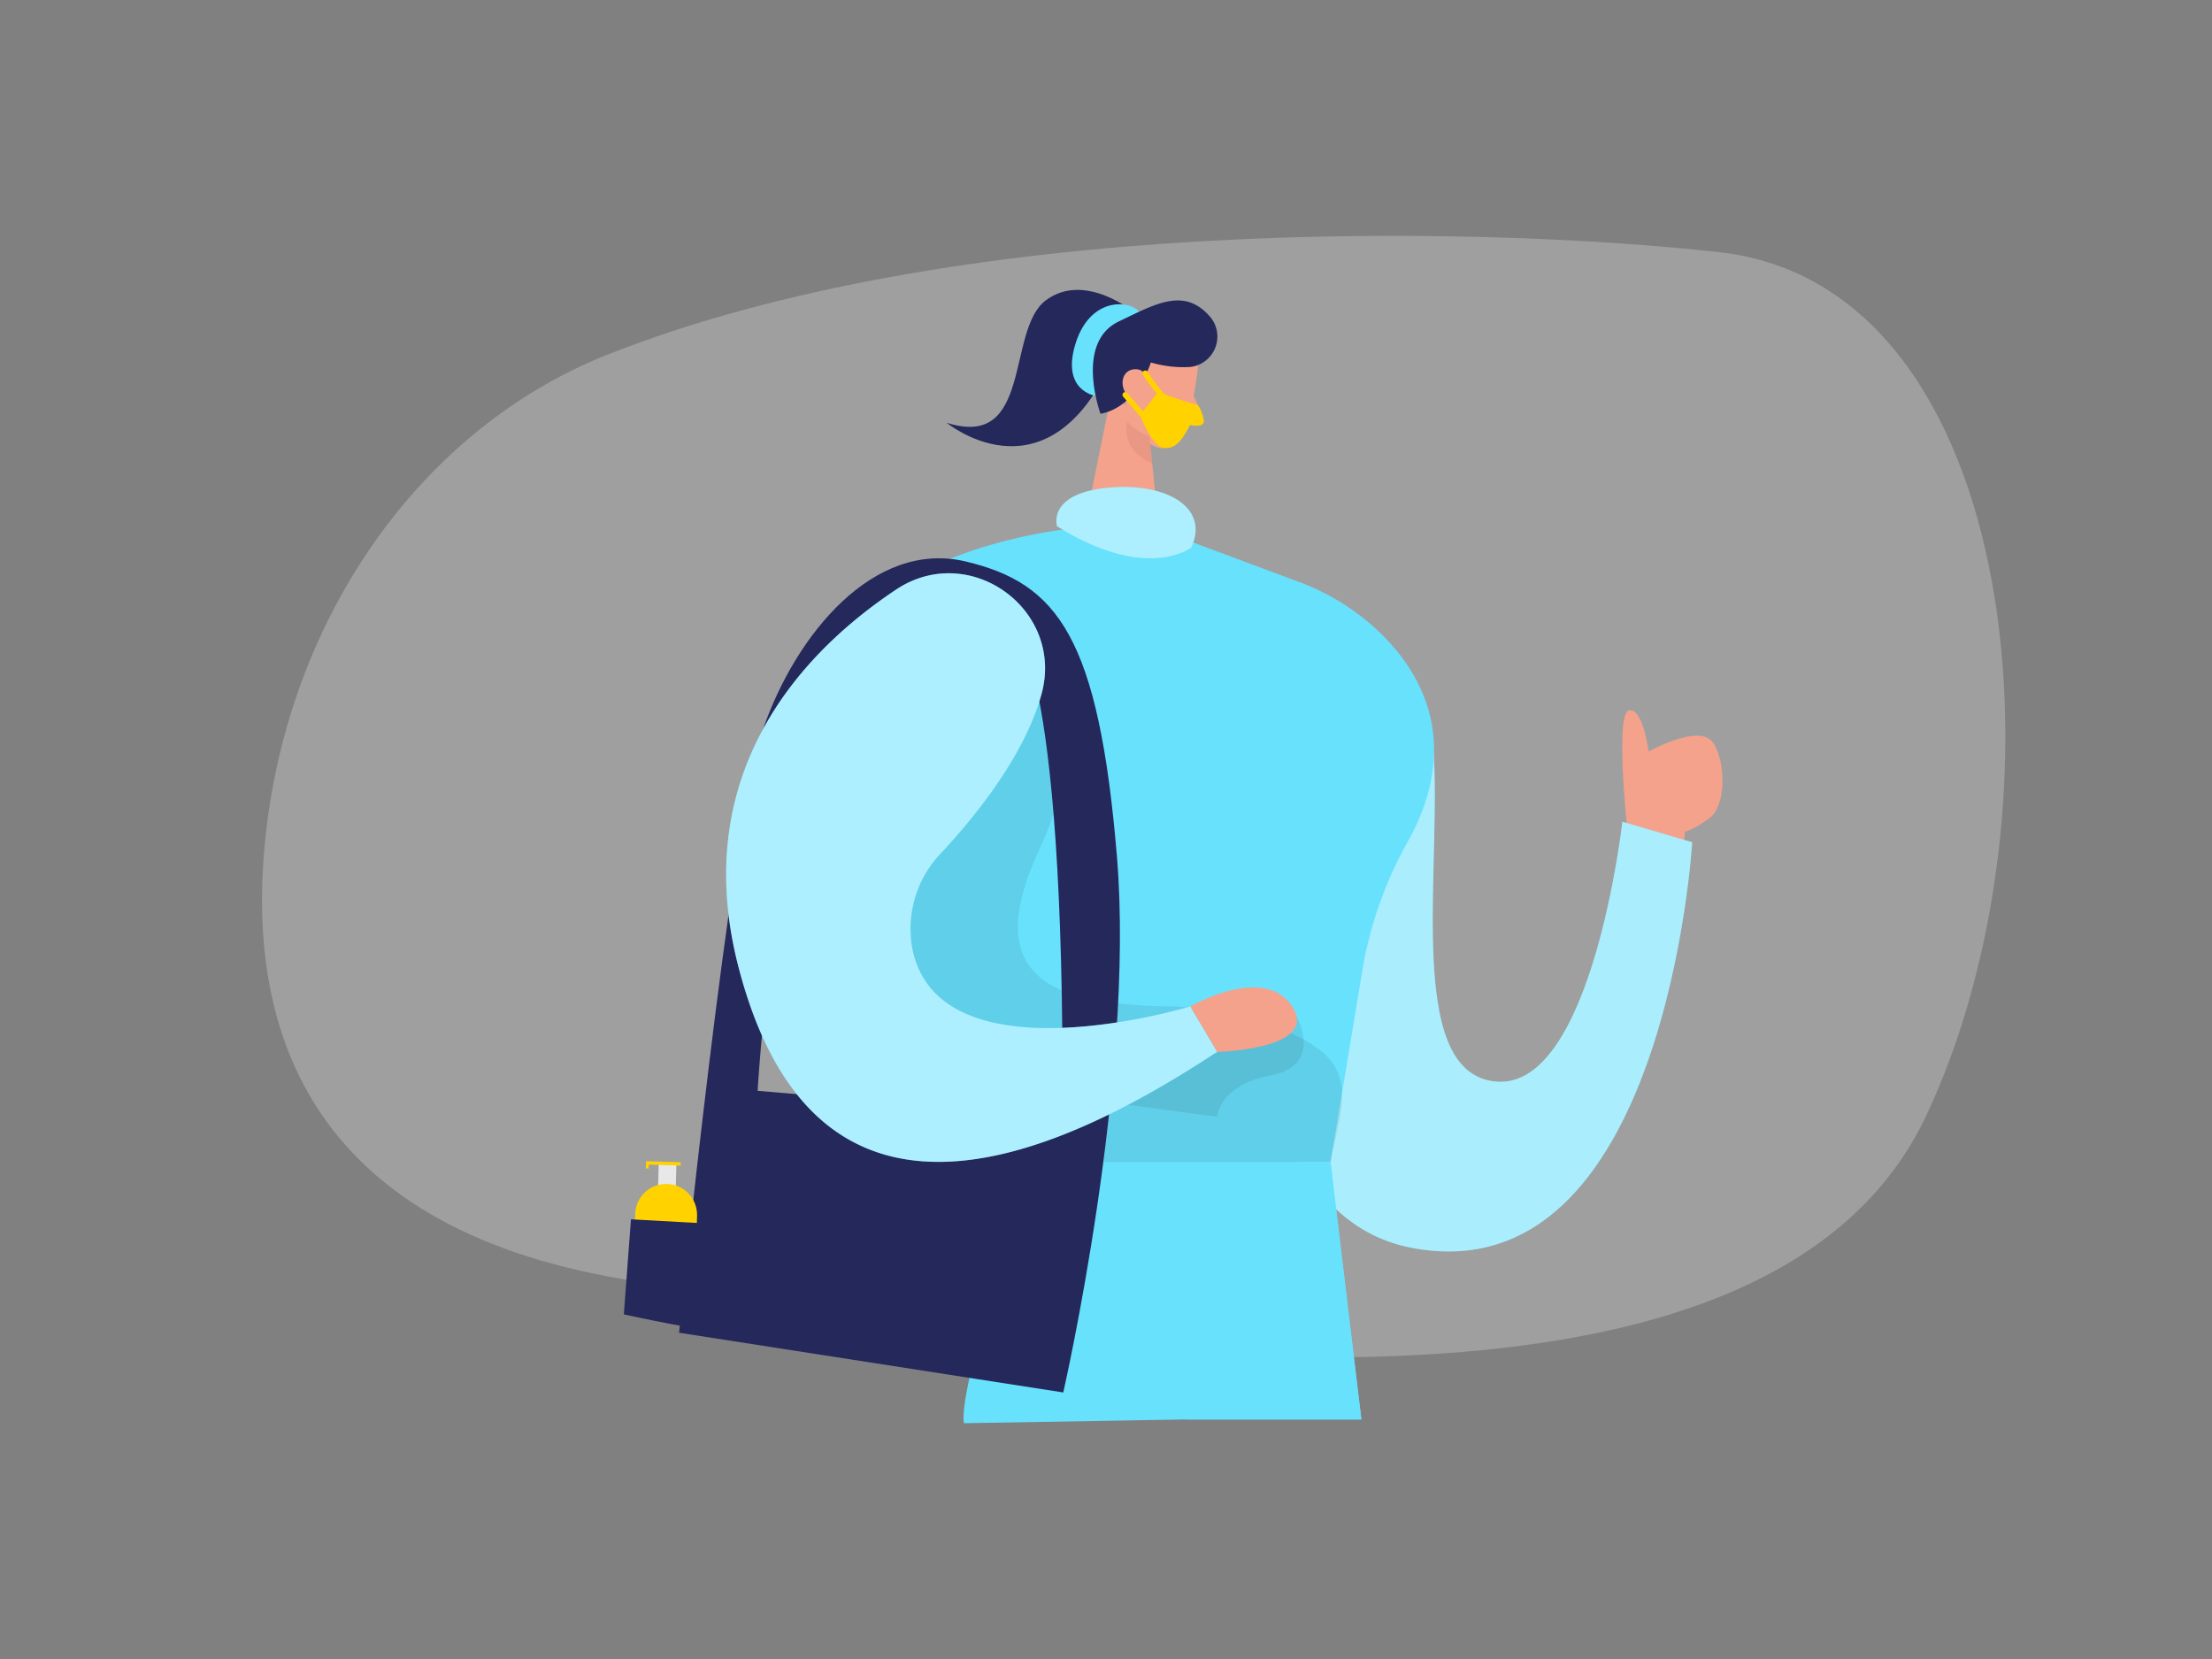 <svg id="Layer_1" data-name="Layer 1" xmlns="http://www.w3.org/2000/svg" viewBox="0 0 400 300"><rect x="0" y="0" width="400" height="300" fill="#808080" stroke="none"/><title>_</title><path d="M109.48,64.28c-32.47,13-56.55,45.81-61.3,85.55-4,33.49,5.56,70.5,61.84,81,109.51,20.52,212.07,26.36,238.26-29S366.4,51.72,310.83,45.59C266.65,40.71,172.88,39,109.48,64.28Z" fill="#e6e6e6" opacity="0.3"/><path d="M294.19,149.47c0-.61-2.13-20.4.38-21s3.56,7.43,3.56,7.43,9.24-5.2,11.65-1.59,2.34,11.49-.69,13.67-4.38,2.4-4.38,2.4l-.66,6.66Z" fill="#f4a28c"/><path d="M229.44,106.69s27.14,4.1,29.53,26-5.73,61.46,11.62,62.9,22.79-47,22.79-47L306,152.31s-4.84,82.22-50.8,73.32S229.44,106.69,229.44,106.69Z" fill="#68e1fd"/><path d="M229.44,106.69s27.14,4.1,29.53,26-5.73,61.46,11.62,62.9,22.79-47,22.79-47L306,152.31s-4.84,82.22-50.8,73.32S229.44,106.69,229.44,106.69Z" fill="#fff" opacity="0.44"/><path d="M205.34,56.66s-9.1-7.71-16.25-2.33-2.3,27.12-17.89,22.12c0,0,16.93,14,28.78-8.89Z" fill="#24285b"/><path d="M198.08,71.57s-6.18-.88-3.63-9.31S204,54.14,206,56.35Z" fill="#68e1fd"/><polygon points="246.16 256.68 240.59 210.09 213.38 222.61 214.36 256.68 246.16 256.68" fill="#68e1fd"/><path d="M216.56,67s-.76,7.34-2.9,11.9a3.7,3.7,0,0,1-4.94,1.77c-2.28-1.11-5.05-3.27-5.12-7.25l-.95-6.74a6.62,6.62,0,0,1,4.2-6.4C211.5,58.13,217.25,62.55,216.56,67Z" fill="#f4a28c"/><polygon points="201.13 70.43 196.34 94.11 209.58 95.83 207.8 78.35 201.13 70.43" fill="#f4a28c"/><path d="M215.84,71.6l1.48,3.17a1.17,1.17,0,0,1-1.07,1.68h-2.87Z" fill="#f4a28c"/><path d="M207.85,78.85a9.06,9.06,0,0,1-4-2.62s-1.52,5.07,4.56,7.62Z" fill="#ce8172" opacity="0.31"/><path d="M201.63,70.55s.48-2.8-1.65-3-2.86,3.85-.09,4.78Z" fill="#f4a28c"/><path d="M215.11,66.37a21.25,21.25,0,0,1-7-.82s-2.42,8-9.1,9.28c0,0-4.74-12.85,3.3-16.7,6.74-3.22,11.81-6.19,16.46-.91A5.53,5.53,0,0,1,215.11,66.37Z" fill="#24285b"/><path d="M192.85,95.68s-39.92,4.3-41.49,27.26S178,210.09,178,210.09h62.62L246.44,175a71.77,71.77,0,0,1,8.24-23c4.81-8.65,9-23-4.31-36.78a42.32,42.32,0,0,0-15.67-10.06l-23.43-8.74Z" fill="#68e1fd"/><path d="M207.72,69.85s0-3.29-2.62-3.08-3,4,0,5.9Z" fill="#f4a28c"/><path d="M191.15,95.16s-1.84-5.72,8.73-6.91,19,3.29,15.53,10.77C215.41,99,207.44,105.36,191.15,95.16Z" fill="#68e1fd"/><path d="M191.15,95.16s-1.84-5.72,8.73-6.91,19,3.29,15.53,10.77C215.41,99,207.44,105.36,191.15,95.16Z" fill="#fff" opacity="0.46"/><path d="M240.59,210.09H178v20.43c1.65,5.41-4.39,21.28-3.71,26.84l40.1-.68h31.8Z" fill="#68e1fd"/><path d="M188.27,116.05s9.8,15.63,0,36.83c-3.26,7.05-7.44,17.75-.23,23.83,3.58,3,8.68,4,13.18,4.61a84.74,84.74,0,0,0,10.32.66c4.53,0,6.57,1.11,10.81,2.53a25.44,25.44,0,0,0,5.09.77A22.82,22.82,0,0,1,239,190.16c6.39,5.17,2.8,12.93,1.62,19.93H178l-1.16-4.21L163.6,181.72l-6.06-30.53Z" opacity="0.08"/><path d="M202,155.16c-3.31-40-10.74-49.68-27.38-53.63S143.92,114.74,138,131.81,122.8,241,122.8,241l69.47,10.8S205.24,195.18,202,155.16ZM192.13,202,137,197.25s3-51.57,13.31-66.24S183,113.28,183,113.28,192.59,116.93,192.13,202Z" fill="#24285b"/><rect x="119.06" y="210.52" width="3.19" height="4.89" transform="translate(6.06 -3.32) rotate(1.62)" fill="#fff"/><rect x="119.06" y="210.52" width="3.19" height="4.89" transform="translate(6.06 -3.32) rotate(1.62)" opacity="0.09"/><path d="M120.38,214.09h0a5.59,5.59,0,0,1,5.59,5.59v11.76a0,0,0,0,1,0,0H114.79a0,0,0,0,1,0,0V219.68A5.59,5.59,0,0,1,120.38,214.09Z" transform="translate(6.34 -3.31) rotate(1.62)" fill="#ffd200"/><rect x="114.74" y="221.31" width="11.19" height="5.98" transform="translate(6.38 -3.31) rotate(1.62)" opacity="0.09"/><polygon points="123.1 210.16 123.08 210.77 117.31 210.6 117.29 211.31 116.78 211.29 116.82 209.98 123.1 210.16" fill="#ffd200"/><path d="M129.78,221.36l-15.68-.87-1.29,17.19s16.85,3.72,17,2.68.77-19,.77-19" fill="#24285b"/><path d="M234.48,183.88s4.92,8.73-4.61,10.56-9.76,7.51-9.76,7.51L200,199.26Z" opacity="0.08"/><path d="M188.34,125.51c4.18-15.32-13-27.71-26.26-18.92-15.64,10.39-37.79,32-28.62,67.95,13.7,53.61,55.79,36,86.65,15.65L215.25,182S170,195.76,165,171.67a19.79,19.79,0,0,1,5.21-17.45C175.91,148.12,185.24,136.86,188.34,125.51Z" fill="#68e1fd"/><path d="M188.34,125.51c4.18-15.32-13-27.71-26.26-18.92-15.64,10.39-37.79,32-28.62,67.95,13.7,53.61,55.79,36,86.65,15.65L215.25,182S170,195.76,165,171.67a19.79,19.79,0,0,1,5.21-17.45C175.91,148.12,185.24,136.86,188.34,125.51Z" fill="#fff" opacity="0.46"/><path d="M215.25,182s13.32-7.76,18.41,0-13.55,8.22-13.55,8.22Z" fill="#f4a28c"/><path d="M216.62,73.25a62.59,62.59,0,0,1-6.08-2h0a33.83,33.83,0,0,1-3-4,.5.5,0,0,0-.87.51,36.72,36.72,0,0,0,2.52,3.42l-2.51,3.2-2.88-3.36a.5.5,0,0,0-.7.71l3.19,3.72c.52,1.24,2.33,5.24,4,5.51,2,.33,3.29-.91,4.9-4.1,0,0,2.51.59,2.51-.7A6.85,6.85,0,0,0,216.62,73.25Z" fill="#ffd200"/></svg>